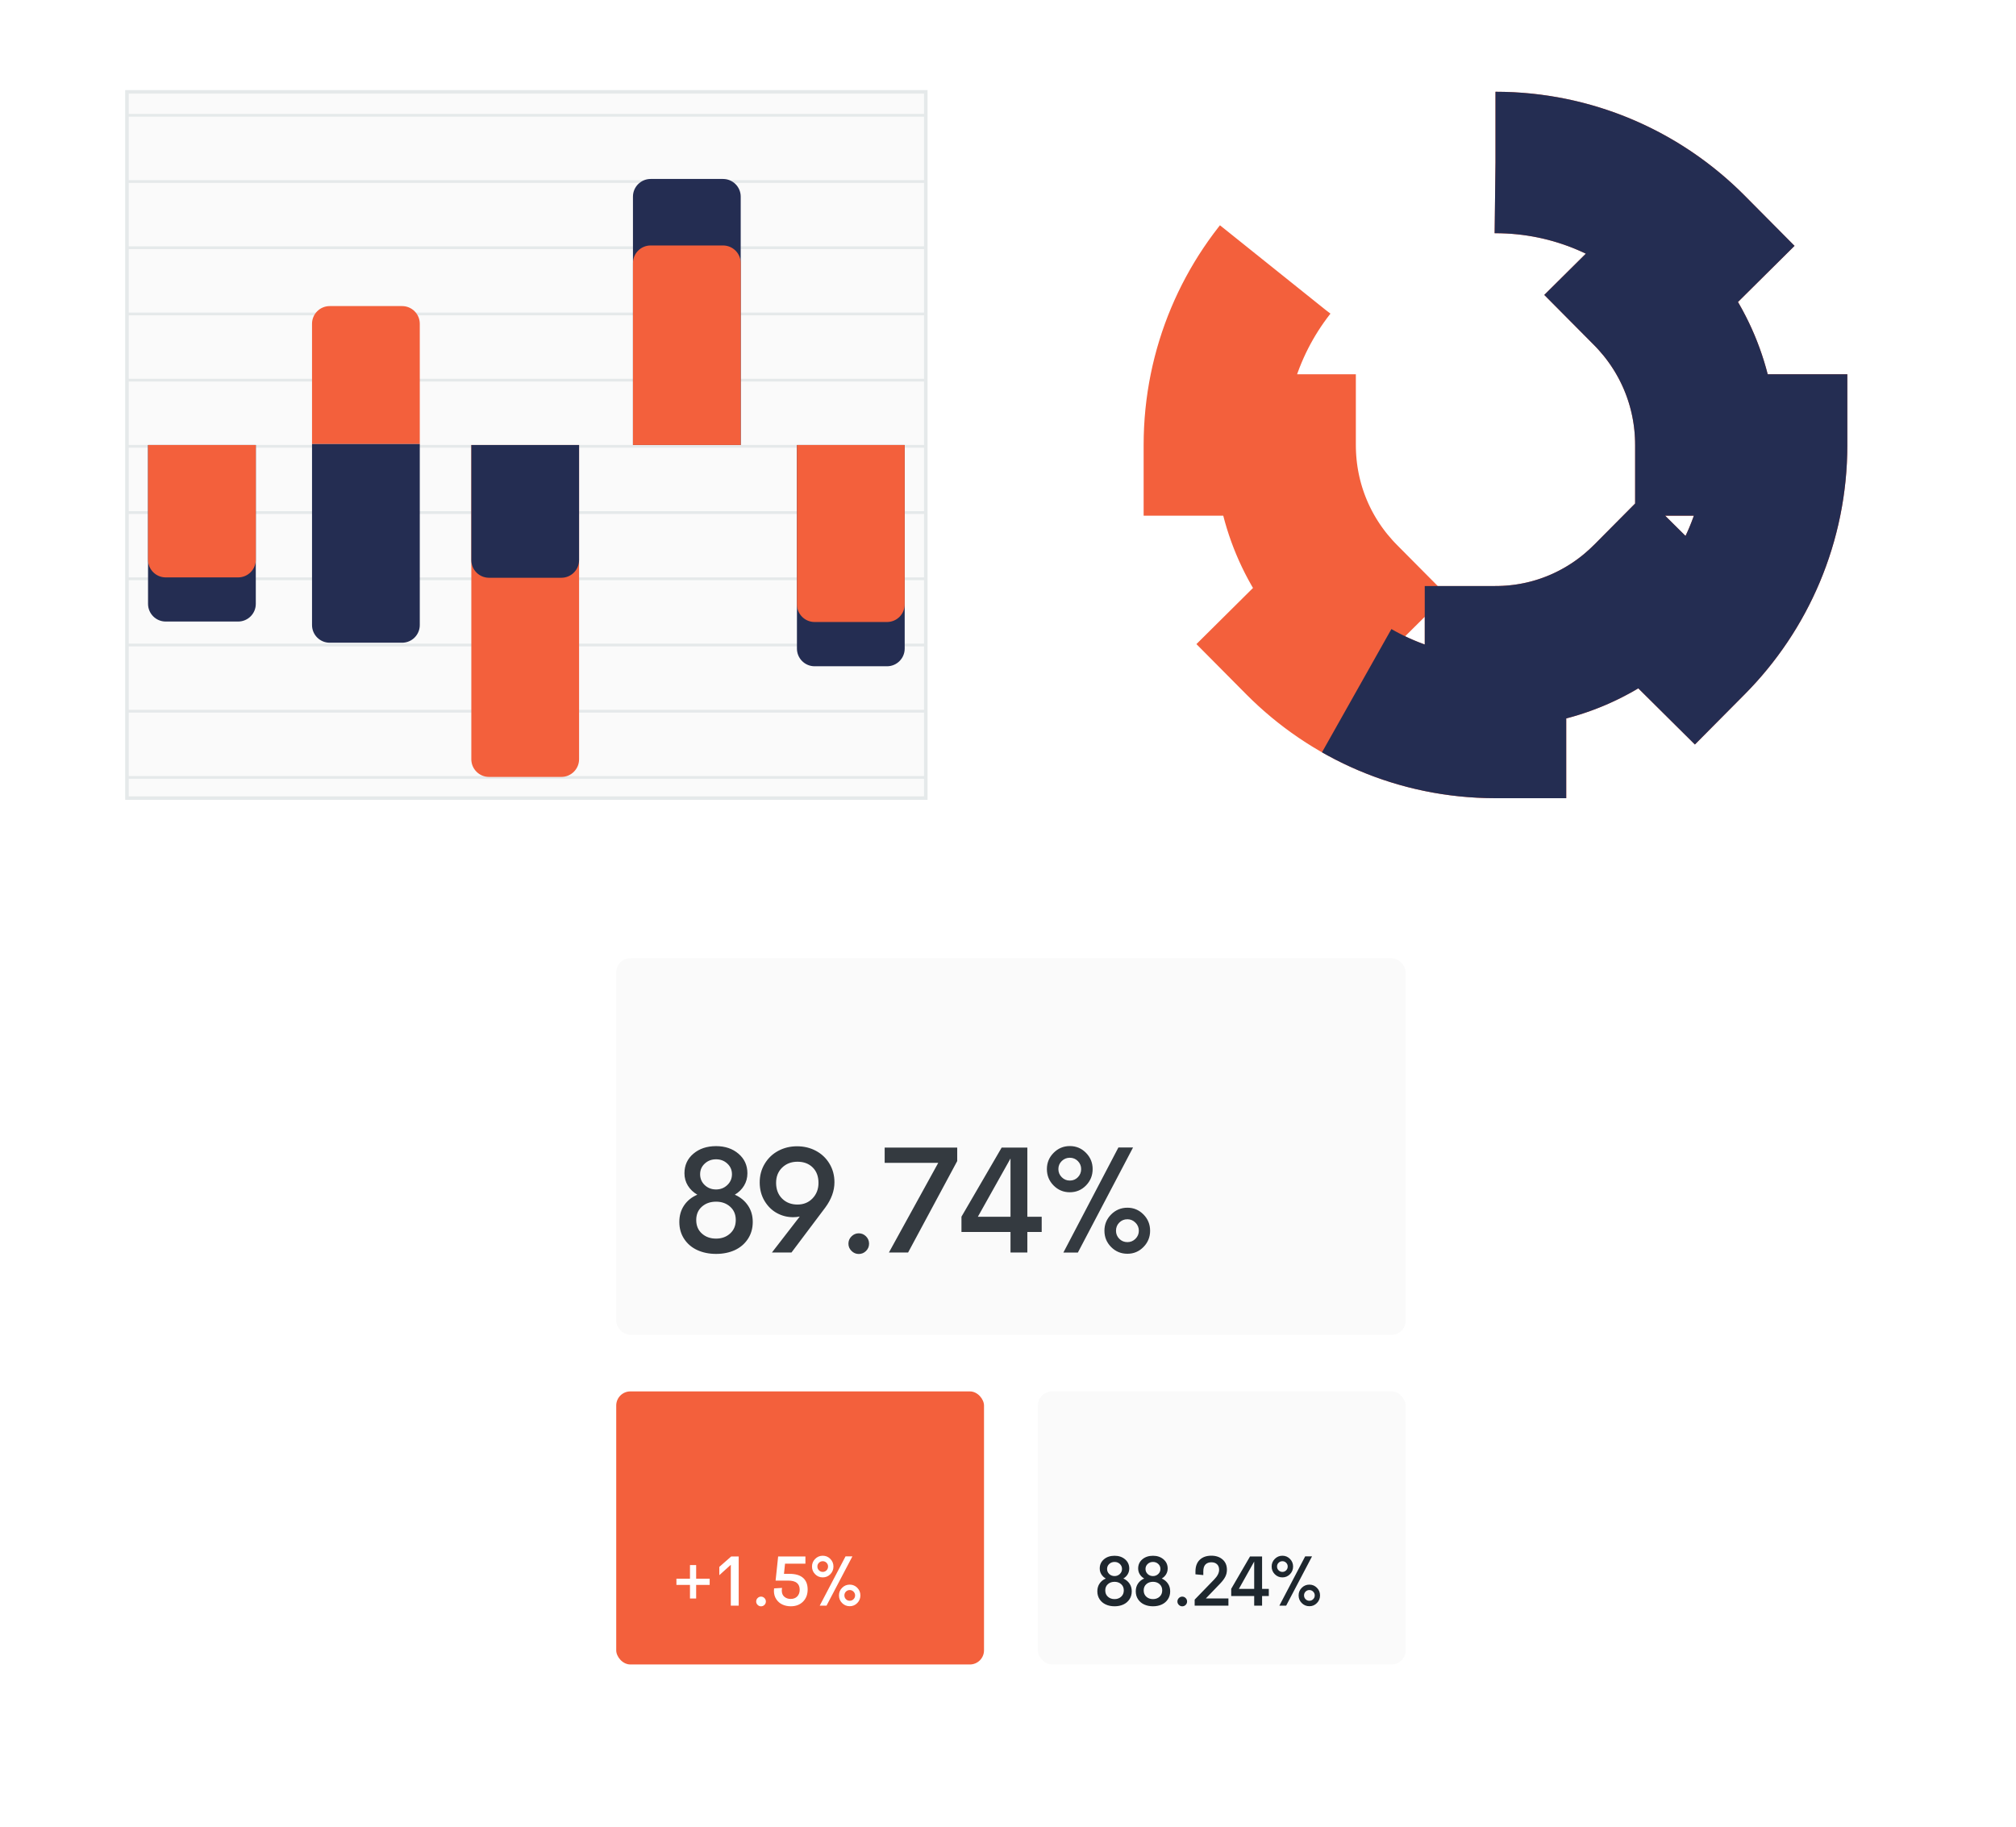 <svg width="342" height="310" viewBox="0 0 342 310" fill="none" xmlns="http://www.w3.org/2000/svg">
<g filter="url(#filter0_d_0_259)">
<rect x="12" y="6" width="153" height="139" rx="2.4" fill="white"/>
</g>
<rect x="21.538" y="15.586" width="135.514" height="119.828" fill="#FAFAFA" stroke="#E5E9EA" stroke-width="0.6"/>
<rect x="21.538" y="75.5" width="135.514" height="0.468" fill="#E5E9EA"/>
<rect x="21.538" y="86.734" width="135.514" height="0.468" fill="#E5E9EA"/>
<rect x="21.538" y="97.968" width="135.514" height="0.468" fill="#E5E9EA"/>
<rect x="21.538" y="109.201" width="135.514" height="0.468" fill="#E5E9EA"/>
<rect x="21.538" y="30.565" width="135.514" height="0.468" fill="#E5E9EA"/>
<rect x="21.538" y="19.331" width="135.514" height="0.468" fill="#E5E9EA"/>
<rect x="21.538" y="41.798" width="135.514" height="0.468" fill="#E5E9EA"/>
<rect x="21.538" y="53.032" width="135.514" height="0.468" fill="#E5E9EA"/>
<rect x="21.538" y="64.266" width="135.514" height="0.468" fill="#E5E9EA"/>
<rect x="21.538" y="120.435" width="135.514" height="0.468" fill="#E5E9EA"/>
<rect x="21.538" y="131.669" width="135.514" height="0.468" fill="#E5E9EA"/>
<path d="M25.114 75.5H43.395V102.457C43.395 104.114 42.052 105.457 40.395 105.457H28.114C26.457 105.457 25.114 104.114 25.114 102.457V75.5Z" fill="#242D52"/>
<path d="M25.114 75.5H43.395V94.968C43.395 96.624 42.052 97.968 40.395 97.968H28.114C26.457 97.968 25.114 96.624 25.114 94.968V75.5Z" fill="#F3603C"/>
<path d="M52.933 75.343H71.213V54.934C71.213 53.277 69.87 51.934 68.213 51.934H55.933C54.276 51.934 52.933 53.277 52.933 54.934V75.343Z" fill="#F3603C"/>
<path d="M52.933 75.343H71.213V106.052C71.213 107.708 69.87 109.052 68.213 109.052H55.933C54.276 109.052 52.933 107.708 52.933 106.052V75.343Z" fill="#242D52"/>
<path d="M107.376 75.5H125.657V33.365C125.657 31.708 124.314 30.365 122.657 30.365H110.376C108.72 30.365 107.376 31.708 107.376 33.365V75.5Z" fill="#242D52"/>
<path d="M107.376 75.5H125.657V44.649C125.657 42.992 124.314 41.649 122.657 41.649H110.376C108.72 41.649 107.376 42.992 107.376 44.649V75.5Z" fill="#F3603C"/>
<path d="M135.195 75.5H153.475V110.046C153.475 111.703 152.132 113.046 150.475 113.046H138.195C136.538 113.046 135.195 111.703 135.195 110.046V75.5Z" fill="#242D52"/>
<path d="M135.195 75.5H153.475V102.537C153.475 104.194 152.132 105.537 150.475 105.537H138.195C136.538 105.537 135.195 104.194 135.195 102.537V75.5Z" fill="#F3603C"/>
<path d="M79.956 75.5H98.236V128.819C98.236 130.476 96.893 131.819 95.236 131.819H82.956C81.299 131.819 79.956 130.476 79.956 128.819V75.5Z" fill="#F3603C"/>
<path d="M79.956 75.5H98.236V95.028C98.236 96.684 96.893 98.028 95.236 98.028H82.956C81.299 98.028 79.956 96.684 79.956 95.028V75.5Z" fill="#242D52"/>
<g filter="url(#filter1_d_0_259)">
<rect x="177" y="6" width="153" height="139" rx="2.4" fill="white"/>
</g>
<path d="M289.387 75.5C289.387 95.402 273.351 111.431 253.699 111.431C234.046 111.431 218.01 95.402 218.01 75.5C218.01 55.598 234.046 39.569 253.699 39.569C273.351 39.569 289.387 55.598 289.387 75.5Z" stroke="white" stroke-width="24"/>
<path d="M253.699 27.569C266.889 27.569 278.829 32.952 287.462 41.651L278.945 50.104C285.403 56.611 289.387 65.571 289.387 75.5H301.387C301.387 88.714 296.067 100.679 287.462 109.349L278.945 100.896C272.465 107.425 263.553 111.431 253.699 111.431V123.431C240.508 123.431 228.568 118.048 219.935 109.349L228.453 100.896C221.994 94.388 218.01 85.429 218.01 75.5H206.01C206.01 62.286 211.33 50.321 219.935 41.651L228.453 50.104C234.932 43.575 243.844 39.569 253.699 39.569V27.569Z" stroke="#F3603C" stroke-width="24" stroke-dasharray="301.2"/>
<path d="M253.699 27.569C266.889 27.569 278.829 32.952 287.462 41.651L278.945 50.104C285.403 56.611 289.387 65.571 289.387 75.5H301.387C301.387 88.714 296.067 100.679 287.462 109.349L278.945 100.896C272.465 107.425 263.553 111.431 253.699 111.431V123.431C240.508 123.431 228.568 118.048 219.935 109.349L228.453 100.896C221.994 94.388 218.01 85.429 218.01 75.5H206.01C206.01 62.286 211.33 50.321 219.935 41.651L228.453 50.104C234.932 43.575 243.844 39.569 253.699 39.569V27.569Z" stroke="#242D52" stroke-width="24" stroke-dasharray="204"/>
<g filter="url(#filter2_d_0_259)">
<rect x="95" y="153" width="153" height="139" rx="2.4" fill="white"/>
</g>
<rect x="104.538" y="236.08" width="62.392" height="46.333" rx="2.4" fill="#F3603C"/>
<path fill-rule="evenodd" clip-rule="evenodd" d="M140.859 267.098C140.506 267.457 140.077 267.636 139.572 267.636C139.068 267.636 138.638 267.457 138.283 267.098C137.928 266.739 137.75 266.304 137.75 265.793C137.75 265.29 137.929 264.859 138.286 264.5C138.643 264.141 139.072 263.962 139.572 263.962C140.077 263.962 140.506 264.141 140.859 264.5C141.212 264.859 141.388 265.29 141.388 265.793C141.388 266.3 141.212 266.735 140.859 267.098ZM125.315 272.428V264.085H124.046L122.026 265.858V267.262L123.976 265.501V272.428H125.315ZM118.098 271.223V268.912H120.391V267.859H118.098V265.547H117.05V267.859H114.75V268.912H117.05V271.223H118.098ZM129.682 272.305C129.521 272.465 129.328 272.545 129.103 272.545C128.882 272.545 128.689 272.464 128.526 272.302C128.363 272.141 128.282 271.948 128.282 271.726C128.282 271.5 128.363 271.306 128.526 271.144C128.689 270.982 128.882 270.901 129.103 270.901C129.328 270.901 129.521 270.982 129.682 271.144C129.843 271.306 129.924 271.5 129.924 271.726C129.924 271.952 129.843 272.145 129.682 272.305ZM134.154 272.539C135.008 272.539 135.698 272.277 136.224 271.752C136.749 271.228 137.012 270.538 137.012 269.684C137.012 268.834 136.754 268.179 136.238 267.721C135.722 267.263 134.944 267.034 133.904 267.034H132.996L133.176 265.308H136.634V264.091H132.006L131.575 268.18H133.712C135.012 268.18 135.662 268.697 135.662 269.731C135.662 270.199 135.525 270.576 135.251 270.863C134.978 271.15 134.602 271.293 134.125 271.293C133.71 271.293 133.356 271.172 133.063 270.93C132.77 270.689 132.623 270.326 132.623 269.842C132.623 269.745 132.637 269.604 132.664 269.421L131.319 269.503C131.3 269.67 131.29 269.811 131.29 269.924C131.29 270.466 131.424 270.939 131.692 271.343C131.959 271.747 132.307 272.047 132.734 272.244C133.161 272.441 133.634 272.539 134.154 272.539ZM140.213 272.434L144.602 264.073H143.438L139.06 272.434H140.213ZM138.932 266.44C139.11 266.617 139.324 266.706 139.572 266.706C139.828 266.706 140.043 266.617 140.215 266.44C140.388 266.262 140.475 266.047 140.475 265.793C140.475 265.544 140.387 265.331 140.213 265.155C140.038 264.98 139.824 264.892 139.572 264.892C139.324 264.892 139.11 264.979 138.932 265.153C138.753 265.326 138.664 265.54 138.664 265.793C138.664 266.047 138.753 266.262 138.932 266.44ZM144.154 272.528C144.654 272.528 145.08 272.348 145.431 271.989C145.783 271.631 145.958 271.199 145.958 270.696C145.958 270.189 145.782 269.757 145.428 269.4C145.075 269.043 144.65 268.865 144.154 268.865C143.649 268.865 143.218 269.043 142.861 269.4C142.504 269.757 142.326 270.189 142.326 270.696C142.326 271.203 142.503 271.635 142.858 271.992C143.213 272.349 143.645 272.528 144.154 272.528ZM143.507 271.337C143.682 271.514 143.897 271.603 144.154 271.603C144.402 271.603 144.615 271.514 144.794 271.337C144.972 271.16 145.062 270.946 145.062 270.696C145.062 270.447 144.972 270.232 144.791 270.053C144.611 269.873 144.398 269.784 144.154 269.784C143.897 269.784 143.682 269.871 143.507 270.047C143.333 270.222 143.245 270.439 143.245 270.696C143.245 270.946 143.333 271.16 143.507 271.337Z" fill="white"/>
<rect x="176.07" y="236.08" width="62.392" height="46.333" rx="2.4" fill="#FAFAFA"/>
<path fill-rule="evenodd" clip-rule="evenodd" d="M208.394 272.428V271.211H204.563L207.003 268.672C207.395 268.262 207.682 267.878 207.864 267.519C208.047 267.16 208.138 266.768 208.138 266.343C208.138 265.602 207.891 265.019 207.398 264.594C206.906 264.169 206.271 263.956 205.495 263.956C204.668 263.956 204.012 264.188 203.527 264.652C203.042 265.116 202.8 265.781 202.8 266.647V267.116L204.133 267.244V266.63C204.133 266.088 204.255 265.693 204.499 265.445C204.744 265.197 205.078 265.074 205.501 265.074C205.904 265.074 206.224 265.186 206.461 265.41C206.698 265.634 206.816 265.947 206.816 266.349C206.816 266.868 206.539 267.414 205.984 267.987L202.666 271.41V272.428H208.394ZM189.078 272.539C189.629 272.539 190.123 272.44 190.562 272.241C191.001 272.038 191.349 271.742 191.607 271.352C191.865 270.962 191.994 270.511 191.994 270C191.994 269.497 191.866 269.058 191.61 268.684C191.354 268.309 191.006 268.024 190.568 267.829C190.878 267.646 191.123 267.407 191.301 267.113C191.48 266.818 191.569 266.489 191.569 266.127C191.569 265.495 191.333 264.977 190.862 264.573C190.39 264.17 189.796 263.968 189.078 263.968C188.348 263.968 187.746 264.169 187.273 264.57C186.8 264.972 186.563 265.491 186.563 266.127C186.563 266.489 186.654 266.818 186.836 267.113C187.019 267.407 187.269 267.646 187.587 267.829C187.141 268.02 186.791 268.303 186.537 268.678C186.282 269.052 186.155 269.493 186.155 270C186.155 270.511 186.284 270.962 186.542 271.352C186.8 271.742 187.15 272.037 187.59 272.238C188.031 272.439 188.526 272.539 189.078 272.539ZM189.078 267.414C188.721 267.414 188.42 267.298 188.175 267.066C187.931 266.834 187.809 266.546 187.809 266.203C187.809 265.867 187.931 265.585 188.175 265.357C188.42 265.129 188.721 265.015 189.078 265.015C189.431 265.015 189.73 265.129 189.974 265.357C190.219 265.585 190.341 265.867 190.341 266.203C190.341 266.542 190.218 266.829 189.971 267.063C189.725 267.297 189.427 267.414 189.078 267.414ZM187.948 270.919C188.247 271.188 188.624 271.322 189.078 271.322C189.524 271.322 189.896 271.187 190.195 270.916C190.494 270.645 190.644 270.287 190.644 269.842C190.644 269.401 190.494 269.048 190.195 268.783C189.896 268.518 189.524 268.385 189.078 268.385C188.624 268.385 188.247 268.518 187.948 268.783C187.649 269.048 187.5 269.401 187.5 269.842C187.5 270.291 187.649 270.649 187.948 270.919ZM195.596 272.539C196.147 272.539 196.642 272.44 197.08 272.241C197.519 272.038 197.867 271.742 198.125 271.352C198.383 270.962 198.512 270.511 198.512 270C198.512 269.497 198.384 269.058 198.128 268.684C197.872 268.309 197.525 268.024 197.086 267.829C197.397 267.646 197.641 267.407 197.82 267.113C197.998 266.818 198.087 266.489 198.087 266.127C198.087 265.495 197.852 264.977 197.38 264.573C196.909 264.17 196.314 263.968 195.596 263.968C194.866 263.968 194.265 264.169 193.791 264.57C193.318 264.972 193.081 265.491 193.081 266.127C193.081 266.489 193.172 266.818 193.355 267.113C193.537 267.407 193.787 267.646 194.106 267.829C193.659 268.02 193.309 268.303 193.055 268.678C192.801 269.052 192.674 269.493 192.674 270C192.674 270.511 192.803 270.962 193.061 271.352C193.319 271.742 193.668 272.037 194.109 272.238C194.549 272.439 195.045 272.539 195.596 272.539ZM194.694 267.066C194.938 267.298 195.239 267.414 195.596 267.414C195.945 267.414 196.243 267.297 196.489 267.063C196.736 266.829 196.859 266.542 196.859 266.203C196.859 265.867 196.737 265.585 196.492 265.357C196.248 265.129 195.949 265.015 195.596 265.015C195.239 265.015 194.938 265.129 194.694 265.357C194.449 265.585 194.327 265.867 194.327 266.203C194.327 266.546 194.449 266.834 194.694 267.066ZM195.596 271.322C195.142 271.322 194.765 271.188 194.467 270.919C194.168 270.649 194.018 270.291 194.018 269.842C194.018 269.401 194.168 269.048 194.467 268.783C194.765 268.518 195.142 268.385 195.596 268.385C196.042 268.385 196.415 268.518 196.714 268.783C197.012 269.048 197.162 269.401 197.162 269.842C197.162 270.287 197.012 270.645 196.714 270.916C196.415 271.187 196.042 271.322 195.596 271.322ZM201.139 272.305C200.978 272.465 200.785 272.545 200.56 272.545C200.339 272.545 200.147 272.464 199.984 272.302C199.821 272.141 199.739 271.948 199.739 271.726C199.739 271.5 199.821 271.306 199.984 271.144C200.147 270.982 200.339 270.901 200.56 270.901C200.785 270.901 200.978 270.982 201.139 271.144C201.3 271.306 201.381 271.5 201.381 271.726C201.381 271.952 201.3 272.145 201.139 272.305ZM214.103 270.796V272.428H212.764V270.796H208.864V269.579L212.06 264.085H214.103V269.585H215.244V270.796H214.103ZM212.764 269.585H210.168L212.764 264.951V269.585ZM218.834 267.098C218.481 267.457 218.052 267.636 217.548 267.636C217.043 267.636 216.613 267.457 216.258 267.098C215.903 266.739 215.726 266.304 215.726 265.793C215.726 265.29 215.904 264.859 216.261 264.5C216.618 264.141 217.047 263.962 217.548 263.962C218.052 263.962 218.481 264.141 218.834 264.5C219.187 264.859 219.364 265.29 219.364 265.793C219.364 266.3 219.187 266.735 218.834 267.098ZM218.188 272.434L222.577 264.073H221.413L217.035 272.434H218.188ZM216.907 266.44C217.086 266.617 217.299 266.706 217.548 266.706C217.804 266.706 218.018 266.617 218.191 266.44C218.364 266.262 218.45 266.047 218.45 265.793C218.45 265.544 218.363 265.331 218.188 265.155C218.013 264.98 217.8 264.892 217.548 264.892C217.299 264.892 217.086 264.979 216.907 265.153C216.729 265.326 216.64 265.54 216.64 265.793C216.64 266.047 216.729 266.262 216.907 266.44ZM222.129 272.528C222.63 272.528 223.056 272.348 223.407 271.989C223.758 271.63 223.934 271.199 223.934 270.696C223.934 270.189 223.757 269.757 223.404 269.4C223.051 269.043 222.626 268.865 222.129 268.865C221.625 268.865 221.194 269.043 220.837 269.4C220.48 269.757 220.301 270.189 220.301 270.696C220.301 271.203 220.479 271.635 220.834 271.992C221.189 272.349 221.621 272.528 222.129 272.528ZM221.483 271.337C221.658 271.514 221.873 271.603 222.129 271.603C222.378 271.603 222.591 271.514 222.769 271.337C222.948 271.159 223.037 270.946 223.037 270.696C223.037 270.447 222.947 270.232 222.767 270.053C222.586 269.873 222.374 269.784 222.129 269.784C221.873 269.784 221.658 269.871 221.483 270.047C221.308 270.222 221.221 270.439 221.221 270.696C221.221 270.946 221.308 271.159 221.483 271.337Z" fill="#1E272E"/>
<rect x="104.538" y="162.586" width="133.925" height="63.908" rx="2.4" fill="#FAFAFA"/>
<path fill-rule="evenodd" clip-rule="evenodd" d="M184.229 201.143C183.476 201.909 182.561 202.292 181.485 202.292C180.408 202.292 179.492 201.909 178.734 201.143C177.976 200.378 177.598 199.45 177.598 198.36C177.598 197.286 177.978 196.367 178.74 195.601C179.502 194.836 180.417 194.453 181.485 194.453C182.561 194.453 183.476 194.836 184.229 195.601C184.983 196.367 185.359 197.286 185.359 198.36C185.359 199.441 184.983 200.369 184.229 201.143ZM124.644 212.115C123.708 212.539 122.653 212.751 121.477 212.751C120.301 212.751 119.244 212.537 118.304 212.109C117.364 211.68 116.619 211.05 116.069 210.218C115.518 209.385 115.243 208.424 115.243 207.334C115.243 206.253 115.514 205.312 116.056 204.513C116.598 203.714 117.346 203.111 118.298 202.703C117.619 202.312 117.085 201.803 116.696 201.174C116.307 200.546 116.112 199.845 116.112 199.071C116.112 197.715 116.617 196.608 117.627 195.751C118.637 194.894 119.92 194.465 121.477 194.465C123.009 194.465 124.277 194.896 125.283 195.757C126.289 196.618 126.792 197.723 126.792 199.071C126.792 199.845 126.602 200.546 126.221 201.174C125.84 201.803 125.318 202.312 124.656 202.703C125.592 203.12 126.333 203.727 126.879 204.526C127.426 205.325 127.699 206.261 127.699 207.334C127.699 208.424 127.423 209.385 126.873 210.218C126.322 211.05 125.579 211.682 124.644 212.115ZM119.552 201.075C120.074 201.57 120.715 201.817 121.477 201.817C122.222 201.817 122.857 201.568 123.383 201.068C123.909 200.569 124.172 199.957 124.172 199.233C124.172 198.518 123.911 197.917 123.389 197.43C122.868 196.943 122.23 196.7 121.477 196.7C120.715 196.7 120.074 196.943 119.552 197.43C119.03 197.917 118.77 198.518 118.77 199.233C118.77 199.966 119.03 200.579 119.552 201.075ZM121.477 210.155C120.508 210.155 119.705 209.868 119.068 209.294C118.43 208.72 118.111 207.954 118.111 206.997C118.111 206.057 118.43 205.304 119.068 204.738C119.705 204.172 120.508 203.889 121.477 203.889C122.429 203.889 123.224 204.172 123.861 204.738C124.499 205.304 124.818 206.057 124.818 206.997C124.818 207.946 124.499 208.709 123.861 209.288C123.224 209.866 122.429 210.155 121.477 210.155ZM139.993 204.9L134.268 212.514H130.952L135.672 206.411C135.316 206.486 134.943 206.523 134.554 206.523C133.569 206.523 132.65 206.29 131.797 205.824C130.944 205.358 130.247 204.674 129.704 203.771C129.162 202.868 128.887 201.834 128.879 200.669C128.87 199.479 129.154 198.408 129.729 197.455C130.305 196.502 131.075 195.77 132.039 195.258C133.004 194.746 134.061 194.49 135.212 194.49C136.388 194.49 137.458 194.748 138.422 195.264C139.387 195.78 140.151 196.506 140.714 197.442C141.277 198.378 141.558 199.429 141.558 200.594C141.558 202.05 141.037 203.486 139.993 204.9ZM135.287 204.376C134.227 204.376 133.36 204.041 132.685 203.371C132.01 202.701 131.669 201.821 131.66 200.731C131.652 199.658 131.992 198.786 132.679 198.116C133.366 197.446 134.235 197.111 135.287 197.111C136.355 197.111 137.216 197.436 137.87 198.085C138.524 198.734 138.851 199.608 138.851 200.706C138.851 201.746 138.518 202.618 137.851 203.321C137.185 204.024 136.33 204.376 135.287 204.376ZM146.917 212.252C146.573 212.593 146.161 212.764 145.681 212.764C145.209 212.764 144.799 212.591 144.452 212.246C144.104 211.901 143.93 211.491 143.93 211.016C143.93 210.534 144.104 210.12 144.452 209.775C144.799 209.429 145.209 209.257 145.681 209.257C146.161 209.257 146.573 209.429 146.917 209.775C147.26 210.12 147.432 210.534 147.432 211.016C147.432 211.499 147.26 211.911 146.917 212.252ZM154.052 212.514L162.385 196.999V194.715H150.077V197.299H159.168L150.798 212.514H154.052ZM174.282 209.032V212.514H171.425V209.032H163.105V206.436L169.923 194.715H174.282V206.448H176.716V209.032H174.282ZM171.425 206.448H165.887L171.425 196.562V206.448ZM182.851 212.527L192.215 194.69H189.731L180.392 212.527H182.851ZM180.119 199.739C180.499 200.118 180.955 200.307 181.485 200.307C182.031 200.307 182.489 200.118 182.857 199.739C183.225 199.36 183.41 198.901 183.41 198.36C183.41 197.827 183.223 197.374 182.851 196.999C182.478 196.625 182.023 196.437 181.485 196.437C180.955 196.437 180.499 196.623 180.119 196.993C179.738 197.363 179.547 197.819 179.547 198.36C179.547 198.901 179.738 199.36 180.119 199.739ZM191.258 212.727C192.326 212.727 193.235 212.344 193.984 211.578C194.734 210.813 195.108 209.893 195.108 208.82C195.108 207.738 194.731 206.816 193.978 206.055C193.225 205.293 192.318 204.913 191.258 204.913C190.182 204.913 189.263 205.293 188.501 206.055C187.74 206.816 187.359 207.738 187.359 208.82C187.359 209.901 187.738 210.823 188.495 211.584C189.253 212.346 190.174 212.727 191.258 212.727ZM189.88 210.186C190.252 210.565 190.712 210.754 191.258 210.754C191.788 210.754 192.244 210.565 192.624 210.186C193.005 209.808 193.196 209.352 193.196 208.82C193.196 208.287 193.003 207.829 192.618 207.447C192.233 207.064 191.78 206.872 191.258 206.872C190.712 206.872 190.252 207.06 189.88 207.434C189.507 207.809 189.321 208.27 189.321 208.82C189.321 209.352 189.507 209.808 189.88 210.186Z" fill="#343A40"/>
<defs>
<filter id="filter0_d_0_259" x="0" y="0" width="177" height="163" filterUnits="userSpaceOnUse" color-interpolation-filters="sRGB">
<feFlood flood-opacity="0" result="BackgroundImageFix"/>
<feColorMatrix in="SourceAlpha" type="matrix" values="0 0 0 0 0 0 0 0 0 0 0 0 0 0 0 0 0 0 127 0" result="hardAlpha"/>
<feOffset dy="6"/>
<feGaussianBlur stdDeviation="6"/>
<feColorMatrix type="matrix" values="0 0 0 0 0.312 0 0 0 0 0.337 0 0 0 0 0.386 0 0 0 0.03 0"/>
<feBlend mode="normal" in2="BackgroundImageFix" result="effect1_dropShadow_0_259"/>
<feBlend mode="normal" in="SourceGraphic" in2="effect1_dropShadow_0_259" result="shape"/>
</filter>
<filter id="filter1_d_0_259" x="165" y="0" width="177" height="163" filterUnits="userSpaceOnUse" color-interpolation-filters="sRGB">
<feFlood flood-opacity="0" result="BackgroundImageFix"/>
<feColorMatrix in="SourceAlpha" type="matrix" values="0 0 0 0 0 0 0 0 0 0 0 0 0 0 0 0 0 0 127 0" result="hardAlpha"/>
<feOffset dy="6"/>
<feGaussianBlur stdDeviation="6"/>
<feColorMatrix type="matrix" values="0 0 0 0 0.312 0 0 0 0 0.337 0 0 0 0 0.386 0 0 0 0.03 0"/>
<feBlend mode="normal" in2="BackgroundImageFix" result="effect1_dropShadow_0_259"/>
<feBlend mode="normal" in="SourceGraphic" in2="effect1_dropShadow_0_259" result="shape"/>
</filter>
<filter id="filter2_d_0_259" x="83" y="147" width="177" height="163" filterUnits="userSpaceOnUse" color-interpolation-filters="sRGB">
<feFlood flood-opacity="0" result="BackgroundImageFix"/>
<feColorMatrix in="SourceAlpha" type="matrix" values="0 0 0 0 0 0 0 0 0 0 0 0 0 0 0 0 0 0 127 0" result="hardAlpha"/>
<feOffset dy="6"/>
<feGaussianBlur stdDeviation="6"/>
<feColorMatrix type="matrix" values="0 0 0 0 0.312 0 0 0 0 0.337 0 0 0 0 0.386 0 0 0 0.03 0"/>
<feBlend mode="normal" in2="BackgroundImageFix" result="effect1_dropShadow_0_259"/>
<feBlend mode="normal" in="SourceGraphic" in2="effect1_dropShadow_0_259" result="shape"/>
</filter>
</defs>
</svg>
